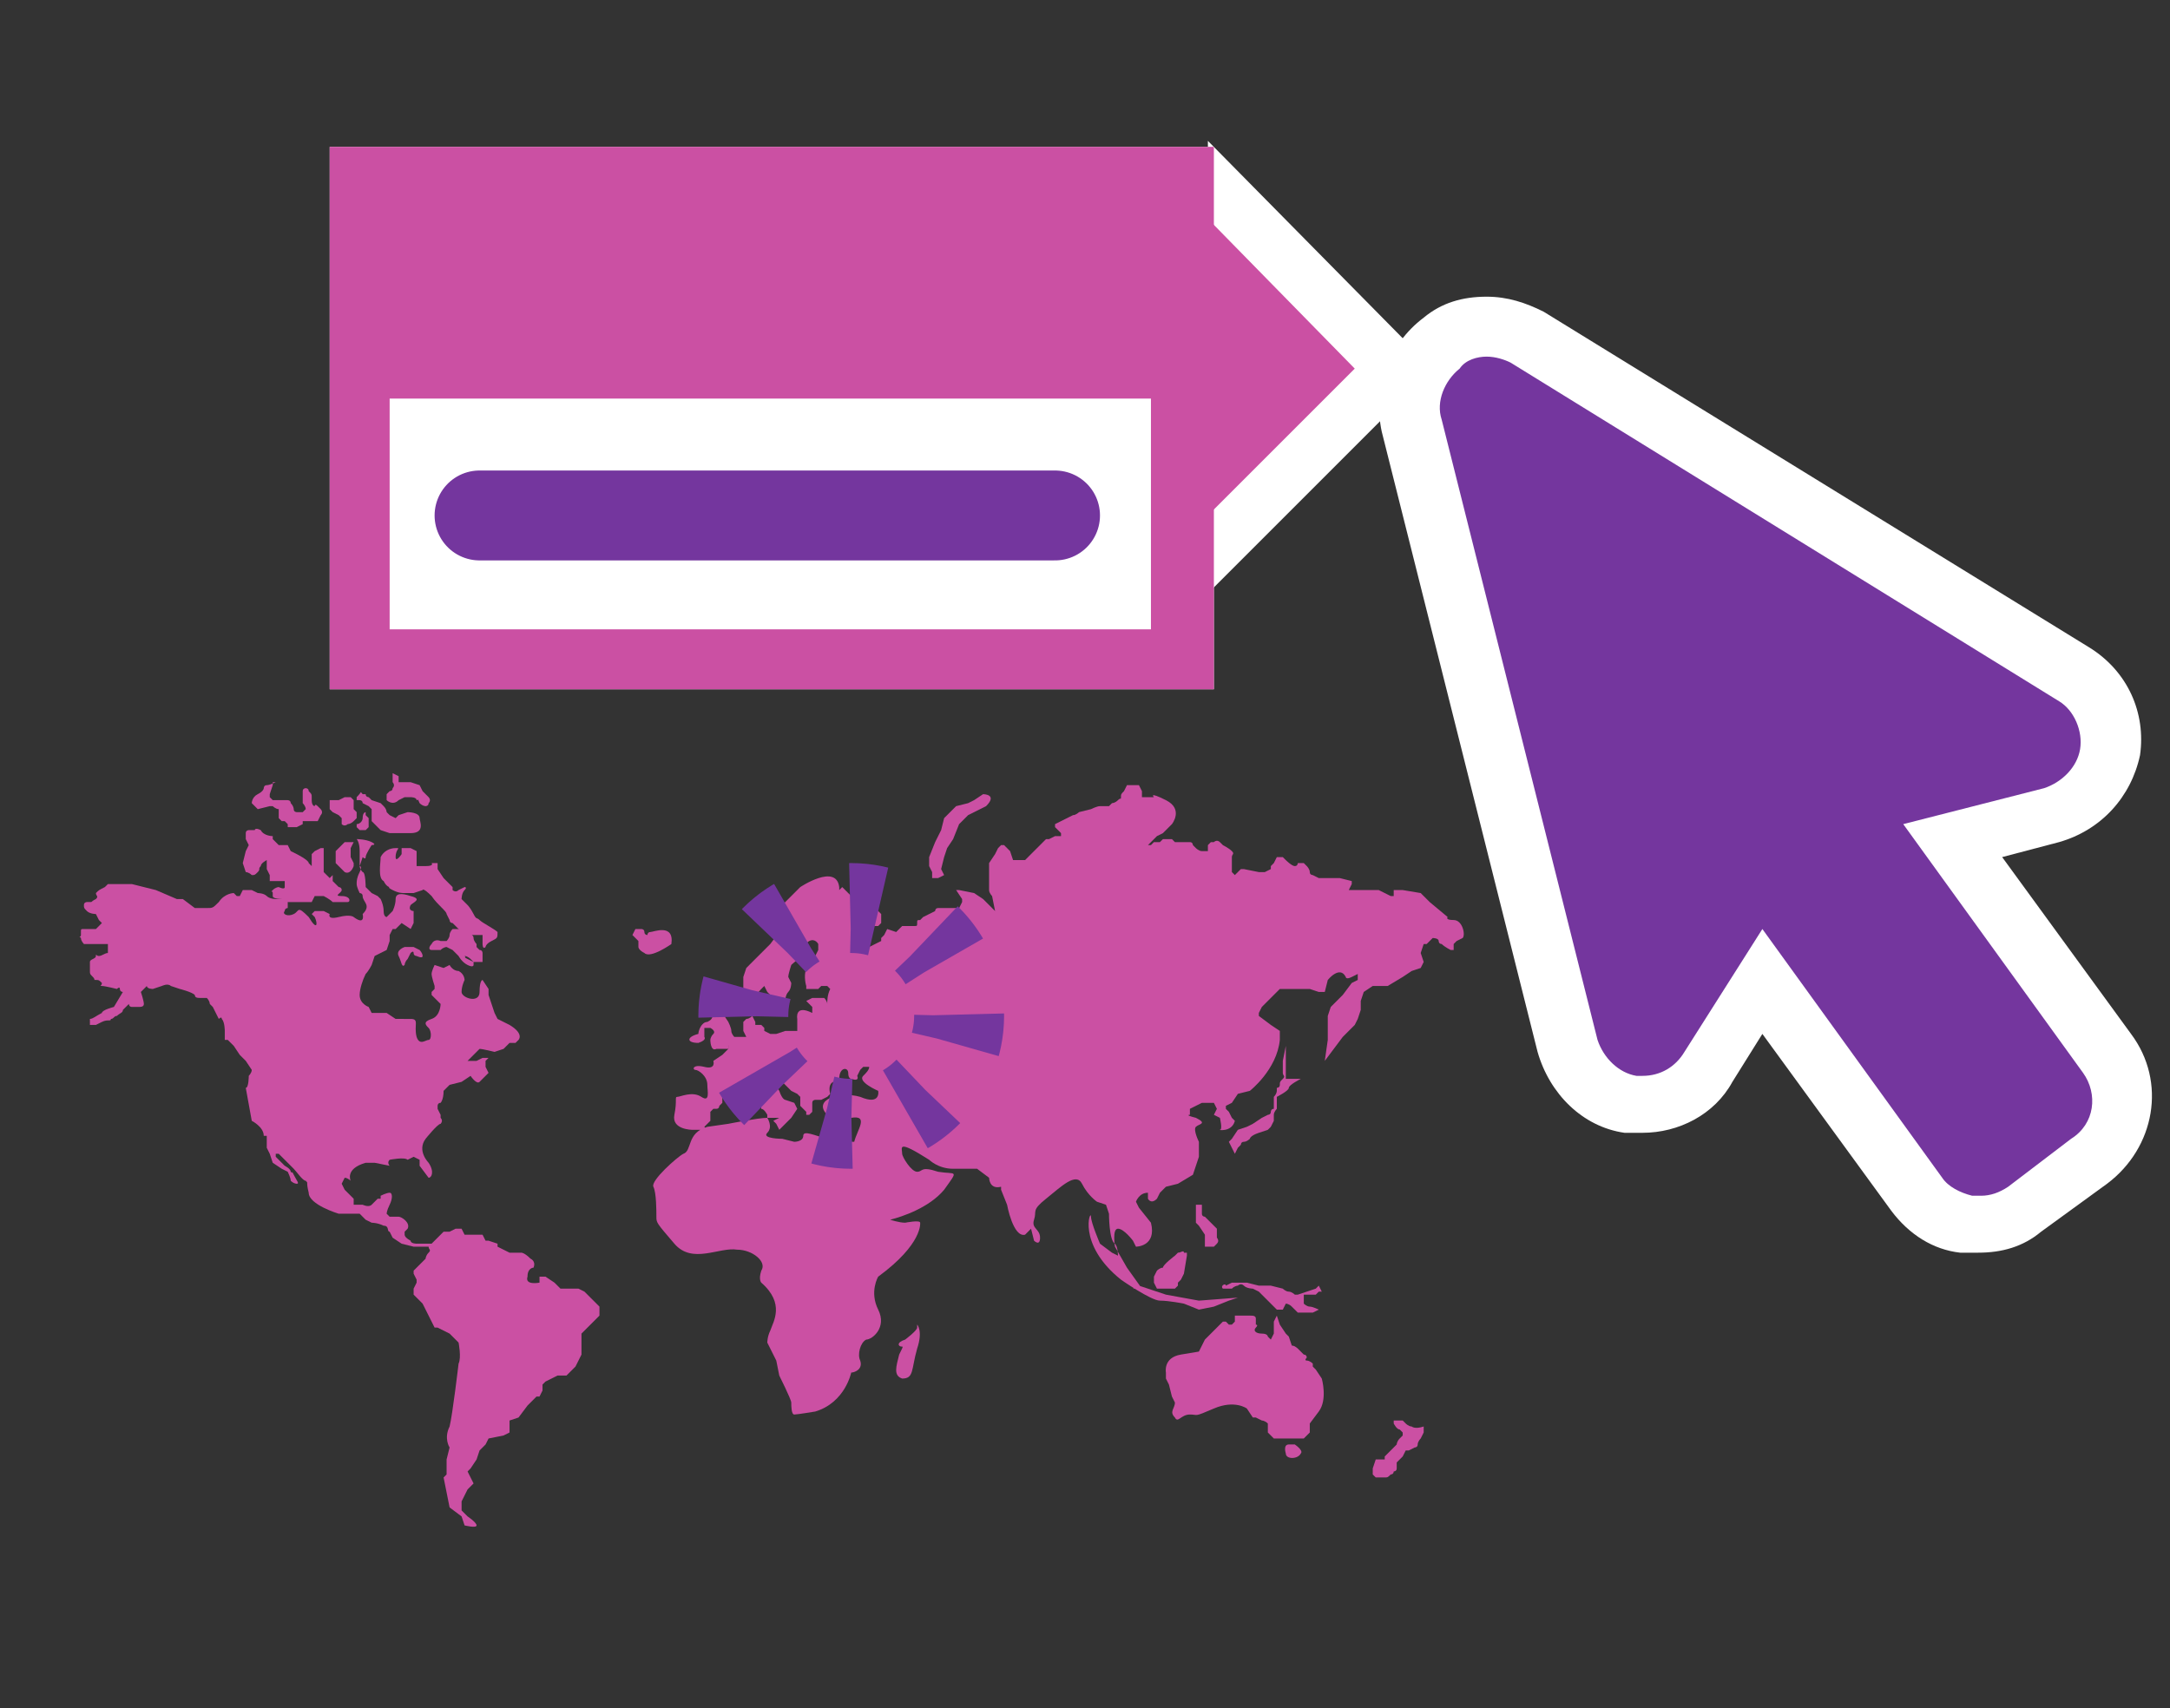 <?xml version="1.0" encoding="utf-8"?>
<!-- Generator: Adobe Illustrator 20.0.0, SVG Export Plug-In . SVG Version: 6.00 Build 0)  -->
<svg version="1.1" id="Layer_1" xmlns="http://www.w3.org/2000/svg" xmlns:xlink="http://www.w3.org/1999/xlink" x="0px" y="0px"
	 viewBox="0 0 72.4 57" style="enable-background:new 0 0 72.4 57;" xml:space="preserve">
<rect x="0" y="0" width="72.4" height="57" fill="#333333" stroke="none"/>
<style type="text/css">
	.st0{fill:#5A9005;}
	.st1{fill:#B5C926;}
	.st2{fill:#74369E;}
	.st3{fill:#CB50A3;}
	.st4{fill:#DA2240;}
	.st5{fill:#EF6D1D;}
	.st6{fill:#DA2228;}
	.st7{fill:#FFFFFF;}
	.st8{fill:none;stroke:#5A9005;stroke-width:3;stroke-linecap:round;stroke-miterlimit:10;}
	.st9{fill:none;stroke:#74369E;stroke-width:3;stroke-linecap:round;stroke-miterlimit:10;}
	.st10{fill:none;stroke:#74369E;stroke-width:3;stroke-miterlimit:10;stroke-dasharray:0.941,1.881;}
	.st11{fill:#ED9200;}
</style>
<g>
	<path class="st2" d="M66.1,40.9c-0.1,0-0.3,0-0.4,0c-0.7-0.1-1.3-0.5-1.7-1l-5.1-7.1L57,35.6c-0.5,0.8-1.3,1.2-2.2,1.2
		c-0.1,0-0.3,0-0.4,0c-1-0.2-1.9-0.9-2.1-1.9l-5.2-20.7c-0.3-1,0.1-2.1,1-2.7c0.4-0.3,1-0.5,1.5-0.5c0.5,0,1,0.1,1.4,0.4l18.3,11.3
		c0.9,0.5,1.4,1.6,1.2,2.6c-0.2,1-0.9,1.9-1.9,2.1l-3.3,0.8l5.1,7.1c0.4,0.6,0.6,1.2,0.5,1.9c-0.1,0.7-0.5,1.3-1,1.7l-2.2,1.6
		C67.1,40.8,66.6,40.9,66.1,40.9z"/>
	<path class="st7" d="M49.6,11.9c0.3,0,0.6,0.1,0.8,0.2l18.3,11.3c0.5,0.3,0.8,1,0.7,1.6c-0.1,0.6-0.6,1.1-1.2,1.3l-4.7,1.2l6,8.3
		c0.5,0.7,0.4,1.7-0.4,2.2L67,39.6c-0.3,0.2-0.6,0.3-0.9,0.3c-0.1,0-0.2,0-0.3,0c-0.4-0.1-0.8-0.3-1-0.6l-6-8.3l-2.6,4.1
		c-0.3,0.5-0.8,0.8-1.4,0.8c-0.1,0-0.2,0-0.2,0c-0.6-0.1-1.1-0.6-1.3-1.2l-5.2-20.7c-0.2-0.6,0.1-1.3,0.6-1.7
		C48.9,12,49.3,11.9,49.6,11.9 M49.6,9.9c-0.8,0-1.5,0.2-2.1,0.7c-1.2,0.9-1.7,2.4-1.4,3.8l5.2,20.7c0.4,1.4,1.5,2.5,2.9,2.7
		c0.2,0,0.4,0,0.6,0c1.2,0,2.4-0.6,3-1.7l1-1.6l4.3,5.9c0.6,0.8,1.4,1.3,2.3,1.4c0.2,0,0.4,0,0.6,0c0.8,0,1.5-0.2,2.1-0.7l2.2-1.6
		c1.6-1.2,2-3.4,0.8-5l-4.3-5.9l1.9-0.5c1.4-0.4,2.4-1.5,2.7-2.9c0.2-1.4-0.4-2.8-1.7-3.6L51.5,10.4C50.9,10.1,50.3,9.9,49.6,9.9
		L49.6,9.9z"/>
</g>
<g>
	<polygon class="st7" points="40.3,4.7 47.8,12.3 40.3,19.8 	"/>
	<g>
		<rect x="11" y="4.9" class="st7" width="29.5" height="18.1"/>
		<path class="st3" d="M38.4,6.9V21H13V6.9H38.4 M40.4,4.9H11V23h29.5V4.9L40.4,4.9z"/>
	</g>
	<rect x="11.9" y="5.9" class="st3" width="27.6" height="7.4"/>
	<polygon class="st3" points="40.3,7.3 45.2,12.3 40.3,17.2 	"/>
	<line class="st9" x1="16" y1="17.2" x2="35.2" y2="17.2"/>
</g>
<g>
	<path class="st3" d="M8.4,29.2c0.1,0,0.1,0,0.2-0.1C8.7,29,8.6,29,8.7,28.9c0-0.1,0.2-0.2,0.2-0.2v0.1V29L9,29.2v0.1v0.1
		c0,0,0.1,0,0.2,0s0.3,0,0.3,0s0,0.1,0,0.2s-0.2,0-0.2,0s-0.1,0-0.2,0.1s0,0,0,0.1s0,0,0,0.1s0.3,0.1,0.3,0.1l0.2,0.1l0.1,0h0.4
		l0.3,0l0.1-0.2l0.3,0c0,0,0.2,0.1,0.3,0.2c0.1,0,0.3,0,0.3,0h0.2c0.1,0,0.1-0.2-0.2-0.2c-0.3,0,0-0.1,0-0.2c0-0.1-0.1-0.1-0.1-0.1
		l-0.2-0.2v-0.1v-0.1L11,29.3l-0.2-0.2l0-0.2c0,0,0-0.1,0-0.2c0-0.1,0-0.1,0-0.2c0-0.1,0-0.2,0-0.2h-0.1l-0.2,0.1l-0.1,0.1v0.1
		l0,0.1c0,0,0,0.1,0,0.2c0,0-0.1-0.1-0.1-0.1c0-0.1-0.4-0.3-0.4-0.3l-0.2-0.1l-0.1-0.2H9.3c0,0-0.1-0.1-0.2-0.2c0-0.1,0-0.1,0-0.1
		s-0.3,0-0.4-0.2c-0.2-0.1-0.2,0-0.2,0H8.3c0,0-0.1,0-0.1,0.1c0,0.1,0,0.1,0,0.1l0,0.1l0.1,0.2l-0.1,0.2l-0.1,0.4l0.1,0.3
		C8.2,29.1,8.3,29.1,8.4,29.2z"/>
	<path class="st3" d="M13.7,31.8c0,0,0.1-0.1,0.1,0s0.1,0.1,0.1,0.1s0.2,0.1,0.2,0S14,31.7,14,31.7l-0.2-0.1l-0.1,0c0,0-0.1,0-0.1,0
		c0,0-0.1,0-0.1,0s-0.3,0.1-0.2,0.3c0.1,0.2,0.1,0.4,0.2,0.3c0,0,0-0.1,0.1-0.2C13.7,31.8,13.7,31.8,13.7,31.8z"/>
	<path class="st3" d="M15.5,31.9L15.5,31.9c0.1,0,0.2,0.1,0.2,0.1c0,0,0.1,0.1,0.1,0.1s0,0,0.1,0c0.1,0,0.2,0,0.2,0s0,0,0-0.1
		c0-0.1,0-0.2,0-0.2s0-0.1-0.1-0.1c0,0-0.1-0.1-0.1-0.1s0-0.1,0-0.1c0,0-0.1-0.1-0.1-0.2s-0.1-0.1-0.1-0.2c0,0-0.1,0-0.1,0
		S15.4,31,15.3,31c-0.1,0-0.2,0-0.2,0S15,31.1,15,31.2c0,0.1-0.1,0.2-0.1,0.2l-0.2,0c0,0-0.2-0.1-0.3,0.1c-0.1,0.1-0.1,0.2,0,0.2
		c0,0,0.1,0,0.1,0l0.2,0c0.1-0.1,0.2-0.1,0.2-0.1l0.2,0.1l0.1,0.1l0.1,0.1c0,0,0.1,0.2,0.3,0.3c0.2,0.1,0.2,0,0.2,0l0-0.1
		c0,0,0,0-0.2-0.1c-0.2-0.1,0,0-0.1-0.1C15.5,32,15.5,32,15.5,31.9C15.5,31.9,15.5,31.9,15.5,31.9z"/>
	<path class="st3" d="M14.2,28.9c-0.3,0-0.3,0-0.3,0v-0.1v-0.1c0,0,0,0,0-0.1s0-0.2,0-0.2l-0.2-0.1c0,0-0.2,0-0.2,0c0,0-0.1,0-0.1,0
		s0,0,0,0.1c0,0,0,0.1,0,0.1s-0.2,0.3-0.2,0.1c0-0.3,0.2-0.3,0-0.3s-0.4,0.1-0.5,0.3c0,0.2-0.1,0.7,0.1,0.8c0.1,0.2,0.2,0.2,0.2,0.2
		s-0.1,0,0.1,0.1c0.2,0.1,0.3,0.1,0.4,0.1c0.1,0,0.3,0,0.3,0l0.3-0.1c0,0,0-0.1,0.3,0.2c0.2,0.3,0.5,0.5,0.5,0.6
		c0,0,0.1,0.2,0.1,0.2s0,0.1,0.1,0.1c0,0,0.1,0.1,0.1,0.1s0,0,0.1,0.1s0.2,0.1,0.2,0.1l0.2,0.1c0,0,0,0,0.2,0c0.1,0,0.2,0,0.2,0
		s0,0.2,0,0.2v0.1c0,0,0,0.2,0.1,0.1c0,0,0-0.1,0.2-0.2c0.2-0.1,0.2-0.1,0.2-0.3c-0.1-0.1-0.5-0.3-0.6-0.4c-0.1-0.1-0.1,0-0.2-0.2
		c-0.1-0.2-0.2-0.3-0.2-0.3l-0.2-0.2c0,0,0-0.2,0.1-0.3s0-0.1,0-0.1s0,0-0.2,0.1c-0.1,0.1-0.2,0-0.2,0l0-0.1l-0.2-0.2l-0.1-0.1
		L14.6,29v-0.2c0,0-0.1,0-0.1,0c0,0-0.1,0-0.1,0S14.5,28.9,14.2,28.9z"/>
	<path class="st3" d="M11.8,28.1l-0.1,0l-0.1,0l-0.1,0l-0.1,0.1l-0.1,0.1l-0.1,0.1v0.2v0.2l0.1,0.1c0,0,0.1,0.1,0.2,0.2
		c0.2,0.1,0.3-0.2,0.3-0.2c0,0,0-0.1,0-0.1l-0.1-0.2c0-0.1,0-0.3,0-0.3L11.8,28.1z"/>
	<path class="st3" d="M11.9,26.6v0.1l0.1,0c0,0,0.1,0,0.1,0.1c0,0,0.2,0.1,0.2,0.1l0.1,0.1v0.2c0,0,0,0.2,0,0.2c0,0,0.1,0.1,0.1,0.1
		c0,0,0.1,0.1,0.1,0.1s0.1,0.1,0.1,0.1c0,0,0.3,0.1,0.3,0.1h0.2c0,0,0.1,0,0.5,0c0.5,0,0.3-0.4,0.3-0.5c0-0.2-0.4-0.2-0.4-0.2
		l-0.3,0.1l-0.1,0.1l-0.2-0.1l-0.1-0.1c0,0,0-0.1-0.1-0.2c0-0.1,0,0,0,0v0l-0.1-0.1l-0.3-0.1l-0.1-0.1c0,0-0.1,0-0.1-0.1
		c-0.1,0,0,0-0.1,0C12,26.4,12.1,26.4,11.9,26.6C11.8,26.5,11.9,26.6,11.9,26.6z"/>
	<path class="st3" d="M11.1,27.1l0.2,0.1l0.1,0.1l0,0.2c0.1,0.1,0.2,0,0.2,0s0.1,0,0.2-0.1c0,0,0.1-0.1,0.1-0.1v-0.2
		c0,0,0,0-0.1-0.1c0,0,0-0.1,0-0.1c0-0.1,0-0.1,0-0.1c0,0,0-0.1,0-0.1s-0.1-0.1-0.1-0.1h-0.1l-0.1,0l-0.2,0.1h-0.1l-0.2,0L11,27
		c0,0,0,0,0.1,0.1C11,27,11.1,27.1,11.1,27.1z"/>
	<path class="st3" d="M12.1,27.3c0,0.1-0.1,0.2-0.2,0.2v0.1l0.1,0.1h0.1h0.1l0.1-0.1v-0.3l-0.1-0.1l0-0.1
		C12.2,27.1,12.1,27.1,12.1,27.3z"/>
	<path class="st3" d="M8.6,27l0.4-0.1h0h0.1c0,0,0.1,0.1,0.2,0.1c0,0,0,0.1,0,0.1l0,0.1c0,0,0,0.1,0,0.1c0,0,0.1,0.1,0.1,0.1
		s0.1,0,0.1,0c0,0,0.1,0.1,0.1,0.1v0c0,0,0,0.1,0,0.1s0.1,0,0.1,0s0.2,0,0.2,0c0,0,0.2-0.1,0.2-0.1l0-0.1l0.1,0c0,0,0.1,0,0.2,0
		c0.1,0,0.2,0,0.2,0l0.1-0.2c0.1-0.1,0-0.2,0-0.2s0,0-0.1-0.1c-0.1-0.1-0.1,0-0.1,0c0,0-0.1,0-0.1-0.2c0-0.2,0,0,0-0.1
		c0-0.1,0-0.1-0.1-0.2c0-0.1-0.1-0.1-0.1-0.1s-0.1,0-0.1,0.1s0,0.2,0,0.2l0,0.1l0,0.1c0,0,0.1,0.1,0.1,0.2c0,0-0.1,0.1-0.1,0.1
		l-0.2,0c0,0-0.1,0-0.1-0.1c0,0,0-0.1-0.1-0.2c0-0.1-0.1-0.1-0.1-0.1l-0.1,0c0,0-0.1,0-0.2,0s-0.1,0-0.1,0l-0.1,0c0,0,0,0-0.1-0.1
		c0,0,0-0.1,0-0.1s0,0,0.1-0.3c0.1-0.2,0,0,0,0v0l0-0.1H9.2c0,0-0.2,0.1-0.3,0.1s-0.1,0.1-0.1,0.1s0,0.1-0.2,0.2
		c-0.2,0.1-0.2,0.3-0.2,0.3L8.6,27z"/>
	<path class="st3" d="M13.3,26.7L13.3,26.7l0.2-0.1c0,0,0.1,0,0.2,0c0,0,0.2,0,0.2,0.1c0.1,0,0-0.1,0.1,0.1c0.1,0.1,0.2,0.1,0.2,0.1
		s0.1,0,0.1-0.1c0.1-0.1,0-0.2,0-0.2l-0.2-0.2L14,26.2l-0.3-0.1c-0.1,0-0.2,0-0.2,0c0,0,0,0,0,0l-0.2,0l0-0.2l-0.2-0.1h0V26v0.1
		c0,0,0.1,0.1,0,0.2c0,0.1-0.1,0.1-0.1,0.1s-0.1,0.1-0.1,0.1c0,0,0,0.1,0,0.1s0,0,0,0.1C12.9,26.7,13.1,26.9,13.3,26.7z"/>
	<path class="st3" d="M23.3,34.8c0.3-0.1,0.2-0.2,0.2-0.2l0-0.2l0-0.1l0.2,0c0,0,0.2,0.1,0.1,0.2c-0.1,0.1-0.1,0.2-0.1,0.2
		s0,0.4,0.2,0.3h0.3h0.1v-0.1l0.2-0.1v-0.1v-0.1c0,0-0.1-0.1-0.1-0.2c0-0.1-0.1-0.3-0.1-0.3l-0.2-0.3v-0.1v-0.1v-0.1v-0.1l0-0.1
		l0.1-0.1l0.1-0.2c0,0,0-0.1-0.3,0.2c-0.2,0.3-0.4,0.3-0.4,0.3c0,0.1-0.1,0.2,0.1,0.3c0.1,0.1,0.1,0.2-0.1,0.3
		c-0.2,0-0.3,0.3-0.3,0.4C22.9,34.6,22.9,34.8,23.3,34.8z"/>
	<path class="st3" d="M21.7,31.1c-0.1,0-0.1,0.1-0.1,0.1s-0.1,0-0.1-0.1c0-0.1-0.1-0.1-0.1-0.1l-0.2,0l-0.1,0.2l0.1,0.1l0.1,0.1
		l0,0.2c0,0,0,0.1,0.2,0.2c0.2,0.2,0.9-0.3,0.9-0.3C22.5,30.8,21.8,31.1,21.7,31.1z"/>
	<path class="st3" d="M43.9,45.7l-0.1-0.1l0-0.1c0,0-0.1-0.1-0.2-0.1c-0.1,0,0-0.1,0-0.1s0-0.1-0.1-0.1c0,0-0.1-0.1-0.1-0.1
		l-0.1-0.1l0,0c0,0-0.1-0.1-0.2-0.1c0,0-0.1-0.3-0.1-0.3l-0.1-0.1l-0.2-0.3l-0.1-0.3l-0.1,0.2v0.1v0.3l-0.1,0.2l-0.1-0.1
		c0,0,0-0.1-0.2-0.1c-0.2,0-0.3-0.1-0.2-0.2c0.1-0.1,0-0.1,0-0.1s0-0.1,0-0.2c0-0.1-0.1-0.1-0.2-0.1s-0.2,0-0.2,0h-0.2h-0.1l0,0.2
		l-0.1,0.1l-0.1,0l-0.1-0.1h-0.1l-0.2,0.2l-0.3,0.3l-0.1,0.1L40,45.1c0,0,0,0-0.6,0.1c-0.6,0.1-0.5,0.6-0.5,0.6V46l0.1,0.2l0.1,0.4
		l0.1,0.2c0,0.2-0.2,0.3,0,0.5c0.1,0.2,0.2-0.1,0.5-0.1c0.3,0,0.1,0.1,0.8-0.2s1.1,0,1.1,0l0.2,0.3l0.1,0l0.2,0.1c0,0,0.1,0,0.2,0.1
		c0,0,0,0,0,0.1c0,0,0,0.1,0,0.1s0,0.1,0,0.1c0,0,0.2,0.2,0.2,0.2s0.1,0,0.1,0c0,0,0.2,0,0.2,0h0.2H43c0,0,0.1,0,0.2,0s0.1,0,0.1,0
		c0.1,0,0.1,0,0.2,0c0,0,0.1-0.1,0.1-0.1l0.1-0.1l0-0.3c0,0,0,0,0.3-0.4c0.3-0.4,0.1-1.1,0.1-1.1L43.9,45.7z"/>
	<path class="st3" d="M43.2,48.2H43c-0.2,0-0.1,0.3-0.1,0.3c0,0.2,0.4,0.2,0.5,0C43.5,48.4,43.2,48.2,43.2,48.2z"/>
	<path class="st3" d="M47.1,47.6c-0.1,0-0.2-0.1-0.2-0.1l-0.1-0.1l-0.1,0h-0.2l0,0.1c0,0,0.1,0.2,0.2,0.2c0,0,0.1,0.1,0.1,0.1
		c0,0.1,0,0.1,0,0.1s0,0-0.1,0.1s-0.1,0.2-0.1,0.2l-0.1,0.1l-0.2,0.2l-0.1,0.1v0.1l-0.1,0l-0.1,0l-0.1,0L45.8,49c0,0,0,0.1,0,0.1
		c0,0,0,0.1,0,0.1l0.1,0.1c0,0,0,0,0.1,0c0.1,0,0.1,0,0.2,0c0.1,0,0.1,0,0.2-0.1c0.1,0,0.1-0.1,0.1-0.1s0.1,0,0.1-0.1c0,0,0,0,0-0.1
		s0-0.1,0-0.1l0.1-0.1l0.1-0.1l0.1-0.2l0.1,0l0.2-0.1c0,0,0.1,0,0.1-0.1c0-0.1,0.1-0.2,0.1-0.2l0.1-0.2v-0.2
		C47.2,47.7,47.1,47.6,47.1,47.6z"/>
	<path class="st3" d="M19.6,43.2l-0.1-0.1L19.3,43c0,0-0.1,0-0.2,0s-0.1,0-0.1,0l-0.3,0l-0.2-0.2l-0.3-0.2h-0.1h-0.1L18,42.8
		c0,0-0.5,0.1-0.4-0.2c0-0.3,0.2-0.3,0.2-0.3s0.1-0.2-0.1-0.3c-0.2-0.2-0.3-0.2-0.3-0.2H17l-0.2-0.1l-0.2-0.1l0-0.1l-0.3-0.1h-0.1
		l-0.1-0.2c0,0-0.1,0-0.2,0c0,0-0.2,0-0.2,0l-0.2,0L15.4,41L15.3,41h0h-0.1l-0.2,0.1l-0.2,0l-0.1,0.1l-0.2,0.2l-0.1,0.1v0
		c-0.1,0-0.3,0-0.3,0h-0.2c0,0-0.2,0-0.2-0.1c0,0-0.2-0.1-0.2-0.2c0,0,0-0.1,0-0.1c0,0,0.1-0.1,0.1-0.1c0.1-0.2-0.2-0.4-0.3-0.4
		c-0.1,0-0.3,0-0.3,0s0,0-0.1-0.1c0,0,0-0.1,0.1-0.3c0.1-0.2,0.1-0.4,0-0.4c-0.1,0-0.3,0.1-0.3,0.1l0,0.1L12.6,40
		c0,0-0.1,0.1-0.2,0.2c-0.1,0.1-0.3,0-0.3,0h-0.3V40l-0.1-0.1l-0.2-0.2l-0.1-0.2l0.1-0.2v0c0.1,0,0.2,0.1,0.2,0.1s-0.2-0.4,0.5-0.6
		l0.3,0l0.5,0.1c0,0-0.1-0.1,0-0.2c0,0,0.5-0.1,0.6,0l0.2-0.1c0,0,0.2,0.1,0.2,0.1c0,0,0,0.2,0,0.2s0.3,0.4,0.3,0.4
		c0.1,0,0.2-0.2,0-0.5c0,0-0.4-0.4-0.1-0.8c0,0,0.4-0.5,0.5-0.5c0,0,0.1-0.1,0-0.2l0-0.1l-0.1-0.2l0-0.1c0,0,0-0.1,0.1-0.1
		c0,0,0.1-0.1,0.1-0.4l0.1-0.1c0,0,0,0,0.1-0.1l0.4-0.1l0.3-0.2c0,0,0.2,0.3,0.3,0.2c0.1-0.1,0.3-0.3,0.3-0.3l-0.1-0.2v-0.2l0.1-0.1
		h-0.2l-0.2,0.1l-0.1,0l-0.2,0c0,0,0.4-0.4,0.4-0.4c0.1,0,0.5,0.1,0.5,0.1l0.3-0.1l0.2-0.2h0.2l0.1-0.1c0,0,0.2-0.2-0.3-0.5
		l-0.4-0.2l-0.1-0.2l-0.1-0.3l-0.1-0.3l0-0.2l-0.2-0.3c0,0-0.1,0-0.1,0.4s-0.6,0.2-0.6,0c0-0.2,0.1-0.4,0.1-0.4s0-0.2-0.2-0.3
		c-0.2,0-0.3-0.2-0.3-0.2L15,32.3c0,0,0-0.1,0-0.1s-0.2,0.1-0.2,0.1l-0.3-0.1c0,0-0.1,0.2-0.1,0.3c0,0.1,0.1,0.4,0.1,0.4l0,0.1
		l-0.1,0.1v0.1l0.3,0.3c0,0,0,0.4-0.3,0.5c-0.3,0.1-0.2,0.2-0.1,0.3c0.1,0.1,0.1,0.4,0,0.4c-0.1,0-0.3,0.2-0.4-0.1
		c-0.1-0.4,0.1-0.6-0.2-0.6C13.3,34,13.2,34,13.2,34c0,0-0.3-0.2-0.3-0.2l-0.3,0l-0.2,0l-0.1-0.2c0,0-0.3-0.1-0.3-0.4
		c0-0.2,0.1-0.5,0.2-0.7c0.1-0.1,0.2-0.3,0.2-0.3l0.1-0.3l0.2-0.1l0.2-0.1l0.1-0.3l0-0.2l0.1-0.2h0.1l0.2-0.2l0.3,0.2l0.1-0.2v-0.4
		c0,0-0.2,0-0.1-0.2c0.1-0.1,0.4-0.2,0-0.3c-0.3-0.1-0.5-0.1-0.5,0.1c0,0.2-0.1,0.4-0.1,0.4l-0.2,0.2c0,0-0.1,0-0.1-0.2
		s-0.1-0.4-0.1-0.4l-0.1-0.1l-0.2-0.1l-0.2-0.2c0,0,0-0.5-0.1-0.5c-0.1-0.1-0.1-0.2-0.1-0.2l0.1-0.3c0,0,0.1,0.1,0.1,0
		s0.2-0.4,0.2-0.4s0.2,0,0-0.1c-0.2-0.1-0.5-0.1-0.5-0.1S12,28.1,12,28.4c0,0.2,0,0.3,0,0.3l0,0.2c0,0,0.1,0,0,0.2s-0.1,0.3-0.1,0.4
		c0,0.1,0.1,0.3,0.1,0.3s0.1,0,0.1,0.1c0,0.2,0.3,0.3,0,0.6c0,0,0.1,0.4-0.3,0.1c0,0-0.1-0.1-0.5,0S11,30.5,11,30.5l-0.2-0.1h-0.2
		l-0.1,0l-0.1,0.1c0,0,0,0,0.1,0.1c0.1,0.2,0.1,0.5-0.2,0c-0.4-0.4-0.3-0.2-0.5-0.1c-0.2,0.1-0.4,0-0.3-0.1c0-0.1,0.1-0.1,0.1-0.1
		l0-0.2l0-0.1l-0.4,0c0,0-0.2,0-0.3-0.1s-0.3-0.1-0.3-0.1l-0.2-0.1c0,0,0,0-0.1,0c-0.1,0-0.2,0-0.2,0L8,29.9c0,0-0.1,0-0.1,0
		c0,0-0.1-0.1-0.1-0.1s0,0,0,0s-0.3,0-0.5,0.3c-0.2,0.2-0.2,0.2-0.4,0.2c-0.2,0-0.4,0-0.4,0L6.1,30l-0.2,0l-0.7-0.3l-0.8-0.2H3.9
		H3.6c0,0,0,0-0.1,0.1c-0.2,0.1-0.2,0.1-0.3,0.2c0,0.1,0.1,0.1,0,0.2C3,30.1,3.1,30.1,3,30.1c-0.1,0-0.1,0-0.1,0s-0.1,0-0.1,0.1
		c0,0.1,0,0.1,0.1,0.2s0.3,0.1,0.3,0.1l0.1,0.2c0,0,0.1,0.1,0.1,0.1c0,0-0.2,0.2-0.2,0.2L3.1,31c0,0-0.1,0-0.1,0s-0.1,0-0.2,0
		c-0.1,0-0.1,0-0.1,0.1c0,0.1,0,0,0,0.1c0,0.1-0.1,0,0,0.1c0,0.1,0.1,0.2,0.1,0.2c0,0,0,0,0.1,0c0.1,0,0.3,0,0.3,0c0,0,0.1,0,0.2,0
		c0.1,0,0.2,0,0.2,0l0,0.3c-0.1,0-0.2,0.1-0.3,0.1c-0.1,0-0.1-0.1-0.1,0S3,32,3,32.1s0,0.1,0,0.2c0,0.1,0,0.1,0,0.1
		c0,0.1,0,0.1,0.1,0.2c0.1,0.1,0,0.1,0.1,0.1c0.1,0,0.1,0,0.2,0.1c0,0.1-0.1,0.1,0,0.1c0.1,0,0.5,0.1,0.5,0.1s0.1-0.1,0.1,0
		c0,0.1,0.1,0.1,0.1,0.1s-0.3,0.5-0.3,0.5c0,0-0.4,0.1-0.4,0.2C3.2,33.9,3.1,34,3,34C3,34,3,34.1,3,34.1s0,0.1,0,0.1h0
		c0,0,0.2,0,0.2,0c0,0,0,0,0.2-0.1C3.6,34,3.7,34.1,3.7,34c0,0-0.1,0,0,0c0.1,0,0.1-0.1,0.2-0.1c0.1-0.1,0.2-0.1,0.2-0.2
		c0.1-0.1,0.2-0.2,0.2-0.2s0,0.1,0.1,0.1c0.1,0,0.1,0,0.2,0c0.1,0,0.2,0,0.2-0.1s-0.1-0.4-0.1-0.4l0.1-0.1c0,0,0,0,0.1-0.1
		C4.9,33,5.1,33,5.1,33l0.3-0.1c0,0,0.2-0.1,0.3,0C5.7,32.9,6,33,6,33s0.4,0.1,0.5,0.2c0,0.1,0.1,0.1,0.2,0.1s0.1,0,0.2,0
		C7,33.4,7,33.5,7,33.5l0.1,0.1l0.1,0.2L7.3,34c0,0,0.1-0.1,0.1,0c0.1,0.1,0.1,0.4,0.1,0.4l0,0.3c0,0,0.1,0,0.1,0
		c0,0,0.1,0.1,0.1,0.1l0.1,0.1l0.2,0.3l0.2,0.2l0.2,0.3h0c0,0.1-0.1,0.2-0.1,0.2c0,0,0,0.4-0.1,0.4l0.2,1.1c0,0,0.4,0.2,0.4,0.5
		l0.1,0l0,0l0,0.1c0,0,0,0.3,0,0.3l0.1,0.2l0.1,0.3L9.4,39l0.2,0.1c0,0,0.1,0.2,0.1,0.3c0.1,0.1,0.2,0.1,0.2,0.1
		c0.1,0,0-0.1-0.1-0.3c-0.1-0.2,0,0-0.1-0.1c0-0.1-0.2-0.2-0.2-0.2l-0.2-0.2l-0.1-0.1c0,0,0-0.1,0-0.1c0,0,0.1,0,0.1,0
		s0.1,0.1,0.1,0.1c0,0,0.2,0.2,0.2,0.2s0.1,0.1,0.2,0.2c0.1,0.1,0.3,0.4,0.4,0.4c0.1,0.1,0,0,0.1,0.4c0,0.4,1,0.7,1,0.7s0.1,0,0.2,0
		c0,0,0.3,0,0.3,0l0.2,0l0.1,0.1l0.1,0.1l0.2,0.1c0,0,0.2,0,0.4,0.1c0.2,0,0.1,0.2,0.2,0.2c0,0,0.1,0.2,0.1,0.2l0.3,0.2l0.4,0.1
		l0.3,0c0,0,0.2,0,0.2,0c0,0,0,0,0,0c0,0,0,0,0,0c0,0.1,0.1,0.1,0,0.2s-0.1,0.2-0.1,0.2l-0.1,0.1l-0.1,0.1l-0.1,0.1l-0.1,0.1v0.1
		l0.1,0.2l0,0.1c0,0-0.1,0.2-0.1,0.2c0,0,0,0.2,0,0.2s0,0,0.1,0.1c0.1,0.1,0.2,0.2,0.2,0.2l0.4,0.8l0.1,0l0.2,0.1l0.2,0.1l0.2,0.2
		l0.1,0.1c0,0,0.1,0.5,0,0.7c0,0-0.2,1.7-0.3,2.1c-0.2,0.4,0,0.7,0,0.7l-0.1,0.4c0,0,0,0.2,0,0.3s0,0.2,0,0.2l-0.1,0.1l0.2,1
		l0.4,0.3l0.1,0.3c0,0,0.4,0.1,0.4,0c0-0.1-0.3-0.3-0.3-0.3l-0.2-0.2l0-0.3l0.2-0.4l0.2-0.2l-0.2-0.4l0.1-0.1l0.2-0.3l0.1-0.3
		l0.2-0.2l0.1-0.2l0.5-0.1l0.2-0.1v-0.2v-0.2l0.3-0.1l0.3-0.4l0.2-0.2l0.1-0.1l0.1,0l0.1-0.2v-0.2l0.1-0.1l0.4-0.2h0.3l0.2-0.2
		l0.1-0.1l0.2-0.4v-0.4v-0.3l0.1-0.1l0.1-0.1l0.2-0.2l0.2-0.2c0,0,0-0.1,0-0.1c0,0,0-0.2,0-0.2L19.6,43.2L19.6,43.2z M12.4,35.7
		L12.4,35.7L12.4,35.7C12.4,35.7,12.4,35.7,12.4,35.7z"/>
	<path class="st3" d="M48.5,30.7c-0.3,0-0.2-0.1-0.2-0.1l-0.6-0.5l-0.3-0.3c0,0-0.6-0.1-0.6-0.1c0,0-0.3,0-0.3,0l0,0.2
		c0,0,0,0-0.1,0c0,0-0.2-0.1-0.2-0.1c0,0-0.2-0.1-0.2-0.1h-0.4c0,0,0,0-0.1,0c-0.1,0-0.2,0-0.2,0L45,29.7l0.1-0.2v-0.1h0l-0.4-0.1
		h-0.2h-0.1H44l-0.2-0.1c0,0-0.1,0-0.1-0.1c0-0.1-0.1-0.2-0.1-0.2l-0.1-0.1h-0.2c0,0,0,0.1-0.1,0.1c-0.1,0-0.3-0.2-0.3-0.2l-0.1-0.1
		h-0.1h-0.1l-0.1,0.2l-0.1,0.1L42.4,29l-0.2,0.1l-0.2,0L41.5,29l-0.1,0l-0.2,0.2l-0.1-0.1c0,0,0-0.2,0-0.2c0,0,0-0.1,0-0.1
		c0,0,0-0.1,0-0.2c0-0.1,0.1-0.1,0-0.2c-0.1-0.1-0.3-0.2-0.3-0.2s0,0-0.1-0.1s-0.2,0-0.2,0h-0.1l-0.1,0.1l0,0.1l0,0.1
		c0,0-0.1,0-0.2,0c-0.1,0-0.2-0.1-0.2-0.1l-0.1-0.1c0,0,0-0.1-0.1-0.1c-0.1,0-0.2,0-0.2,0s-0.1,0-0.1,0c-0.1,0-0.2,0-0.2,0
		c0,0-0.1-0.1-0.1-0.1s-0.1,0-0.1,0c-0.1,0-0.2,0-0.2,0l-0.1,0.1l-0.2,0l-0.1,0.1l-0.1,0l0.1-0.1l0.1-0.1l0.1-0.1l0.2-0.1l0.1-0.1
		l0.1-0.1l0.1-0.1c0,0,0.4-0.5-0.2-0.8s-0.4-0.1-0.4-0.1l-0.4,0v-0.2l-0.1-0.2c0,0-0.1,0-0.1,0c0,0-0.2,0-0.2,0c0,0-0.1,0-0.1,0
		s0,0-0.1,0.2c-0.1,0.1-0.1,0.1-0.1,0.2c0,0.1,0,0-0.1,0.1c-0.1,0.1-0.2,0.1-0.2,0.1l-0.1,0.1c0,0-0.2,0-0.3,0
		c-0.1,0-0.3,0.1-0.3,0.1L36,27.1c0,0-0.1,0.1-0.2,0.1s0,0,0,0l-0.2,0.1l-0.4,0.2l0,0.1l0.1,0.1l0.1,0.1l0,0.1l-0.2,0L35,28h-0.1
		l-0.2,0.2l-0.2,0.2l-0.1,0.1l-0.2,0.2l-0.2,0h-0.1h-0.1l-0.1-0.3l-0.1-0.1l-0.1-0.1h-0.1l-0.1,0.1l-0.1,0.2L33,28.8l0,0.2l0,0.1
		v0.2v0.3c0,0,0,0,0,0.1c0,0.1,0.1,0.2,0.1,0.2l0.1,0.5l-0.4-0.4l-0.3-0.2l-0.5-0.1h-0.1l0.2,0.3l0,0.1c0,0-0.1,0.2-0.1,0.2
		s-0.1,0-0.1,0l-0.1,0c0,0,0,0-0.1,0c-0.1,0-0.3,0-0.3,0s-0.1,0-0.1,0c-0.1,0-0.1,0.1-0.1,0.1l-0.2,0.1l-0.2,0.1c0,0,0,0-0.1,0.1
		c-0.1,0-0.1,0-0.1,0.1s0,0.1-0.1,0.1c-0.1,0-0.1,0-0.1,0l-0.1,0l-0.2,0l-0.1,0.1l-0.1,0.1L29.6,31l-0.1,0.2l-0.1,0.1l0,0.1L29,31.6
		l-0.2,0c0,0-0.1-0.1-0.1-0.2c0-0.1-0.1-0.2-0.1-0.2l0-0.1l0-0.2l-0.1-0.1l0.3,0.1l0.2,0l0.3,0l0.1-0.1l0-0.1v-0.2l-0.2-0.2
		l-0.2-0.2L28.9,30l-0.2,0h-0.2l-0.1-0.1l-0.1-0.1c0,0-0.2-0.2-0.2-0.2c0,0-0.1,0.1-0.1,0.1c0,0,0-0.1,0-0.1c-0.1-0.8-1.3,0-1.3,0
		l-0.7,0.7L26,31.1l-0.3,0.4L25,32.2l-0.1,0.1l-0.1,0.3l0,0.6l0.1,0.1h0.3c0-0.1,0.2-0.3,0.2-0.3l0.1-0.1l0.1,0.2l0.1,0.1l0,0.3v0.3
		c0,0,0,0.1,0.1,0.1c0.1,0,0.5-0.4,0.5-0.4l-0.1-0.1c0,0,0-0.2,0.1-0.3c0.1-0.1,0.1-0.3,0.1-0.3c0,0-0.1-0.2-0.1-0.2
		c0-0.1,0.1-0.4,0.1-0.4s0.2-0.2,0.3-0.2c0.1,0,0.1-0.1,0.1-0.1s0-0.4,0.2-0.5c0.2-0.1,0.3,0.1,0.3,0.1l0,0.2l-0.1,0.2
		c0,0-0.2,0.1-0.3,0.4c-0.1,0.3,0,0.6,0,0.6s0,0.1,0,0.1c0,0,0.1,0,0.1,0c0.1,0,0.2,0,0.2,0s0.1,0,0.1,0c0,0,0.1-0.1,0.1-0.1
		s0,0,0.2,0c0,0,0,0,0,0l0.1,0.1c-0.1,0.2-0.1,0.4-0.1,0.5c0-0.1-0.1-0.2-0.1-0.2h-0.4l-0.2,0.1l0.1,0.1l0.1,0.1v0.2
		c-0.6-0.3-0.5,0.2-0.5,0.2l0,0.4l-0.4,0l-0.3,0.1l-0.2,0l-0.2-0.1l0-0.1l-0.1-0.1l-0.2,0v-0.1l-0.1-0.2c0,0-0.1,0.1-0.2,0.1
		c0,0-0.1,0.1-0.1,0.1v0.1l0,0.2l0.1,0.2h-0.2l-0.2,0l-0.1,0.1l-0.1,0.2l0,0.1l-0.1,0.1l-0.1,0.1l-0.3,0.2c0,0,0.1,0.3-0.3,0.2
		c-0.4-0.1-0.4,0.1-0.3,0.1c0.1,0,0.4,0.2,0.4,0.5c0,0.2,0.1,0.6-0.2,0.4c-0.3-0.2-0.7,0-0.8,0c-0.1,0,0,0.1-0.1,0.6
		c-0.1,0.5,0.6,0.5,0.6,0.5h0.1c0,0,0,0,0.2,0c0.2,0,0.1-0.1,0.1-0.1s0.1-0.1,0.2-0.2c0.1-0.1,0,0,0,0l0,0c0,0,0-0.2,0-0.3
		c0,0,0.1-0.1,0.1-0.1s0,0,0.1,0c0.1,0,0.1-0.1,0.1-0.1s0,0,0,0c0,0,0.1-0.1,0.1-0.1l0-0.1c0,0,0-0.1,0-0.1c0,0,0.1,0,0.1,0
		s0,0.2,0.3,0c0.3-0.2,0.3,0,0.3,0l-0.2,0.2v0.1v0.2c0,0,0,0,0,0.1s0.1,0.1,0.1,0.1l0.1,0c0,0,0,0,0,0c0,0,0.1-0.1,0.1-0.1
		s0-0.1-0.1-0.1c0,0,0-0.1,0-0.1v-0.1l0.1-0.1l0.1,0l0.2,0l0.1,0.1c0,0,0.1,0,0.1,0.1c0.1,0,0.2,0.2,0.2,0.2l0,0.1L26,37.3l-0.2,0.1
		l0.1,0.1l0.1,0.2l0.1-0.1l0.1-0.1l0.1-0.1l0.1-0.1l0.2-0.3l-0.1-0.2l-0.3-0.1c0,0-0.1,0-0.2-0.3C25.7,36,26,36,26,36l0.1,0.1
		l0.2,0.2l0.1,0.1l0.2,0.1l0.1,0.1v0.1v0.2l0.1,0.1v0.1V37l0.1,0.1v0.1h0.1H27l0.1-0.1c0,0,0-0.2,0-0.3c0-0.1,0.1-0.1,0.1-0.1h0.2
		l0.2-0.1l0.1-0.1c0,0-0.1-0.3,0.1-0.4c0.2-0.1,0.2-0.1,0.2-0.1c0-0.4,0.3-0.4,0.3-0.2c0,0.2,0.1,0.2,0.1,0.2
		c0.3,0.1,0.2-0.1,0.2-0.1l0.1-0.2l0.1-0.1c0,0,0.1,0,0.2,0c0,0,0,0,0,0c0,0.1-0.1,0.2-0.2,0.3c-0.2,0.2,0.5,0.5,0.5,0.5
		s0.1,0.5-0.6,0.2c-0.7-0.2-1.6,0.1-1.1,0.6c0,0,0.2,0.2,0.8,0.1c0.6-0.1,0.2,0.4,0.1,0.8c0,0,0,0,0,0c0,0,0,0,0,0s-0.5,0-0.9-0.1
		c-0.4-0.1-0.8-0.3-0.8-0.1c0,0.2-0.3,0.2-0.3,0.2L26.1,38c0,0-0.7,0-0.5-0.2s0-0.5,0-0.5c-0.3,0-1.3,0.2-1.3,0.2l-0.7,0.1
		c-0.7,0.2-0.5,0.8-0.8,0.9c-0.2,0.1-1.1,0.9-1,1.1c0.1,0.2,0.1,0.8,0.1,1c0,0.2,0,0.2,0.6,0.9c0.6,0.7,1.5,0.1,2.1,0.2
		c0.5,0,1,0.4,0.8,0.7c-0.1,0.3,0,0.4,0,0.4c0.8,0.7,0.4,1.3,0.3,1.6c-0.1,0.2-0.1,0.4-0.1,0.4l0.3,0.6l0.1,0.5c0,0,0.4,0.8,0.4,0.9
		c0,0.1,0,0.4,0.1,0.4c0.1,0,0.7-0.1,0.7-0.1c1-0.3,1.2-1.3,1.2-1.3c0.1,0,0.4-0.1,0.3-0.4c-0.1-0.2,0-0.6,0.2-0.7
		c0.2,0,0.7-0.4,0.4-1c-0.3-0.6,0-1.1,0-1.1c1.5-1.1,1.4-1.8,1.4-1.8c0-0.1-0.5,0-0.5,0c-0.2,0-0.5-0.1-0.5-0.1l0,0
		c0.4-0.1,1.3-0.4,1.8-1c0.5-0.7,0.4-0.5-0.2-0.6c-0.6-0.2-0.5,0-0.7,0c-0.2,0-0.5-0.5-0.5-0.6c0-0.2-0.2-0.5,0.9,0.2
		c0,0,0.3,0.3,0.8,0.3c0.5,0,0.8,0,0.8,0l0.4,0.3c0,0,0,0.4,0.4,0.3v0.1l0.2,0.5c0,0,0.2,1.1,0.6,1l0.2-0.2l0.1,0.4
		c0,0,0.2,0.2,0.2-0.1c0-0.3-0.3-0.3-0.2-0.6c0.1-0.3-0.1-0.3,0.4-0.7c0.5-0.4,1-0.9,1.2-0.5s0.5,0.6,0.5,0.6l0.3,0.1l0.1,0.3
		c0,0,0,0.9,0.2,1c0.1,0.1,0.1,0.4,0.1,0.4l-0.2-0.1l-0.4-0.3c0,0-0.3-0.7-0.3-0.9c0-0.3-0.5,0.9,1,2.1c0,0,1,0.7,1.3,0.7
		s0.8,0.1,0.8,0.1l0.5,0.2l0.5-0.1l0.5-0.2l0.3-0.1l-1.3,0.1l-1.1-0.2l-0.9-0.3L37.8,43h0.3l-0.5-0.7l-0.4-0.7c0,0-0.1-0.6,0.1-0.6
		c0.2,0,0.5,0.4,0.5,0.4l0.1,0.2c0,0,0.7,0,0.5-0.8L38,40.3l-0.1-0.2c0,0,0.1-0.3,0.4-0.3l0,0.2c0,0,0.1,0.2,0.3,0l0.1-0.2l0.2-0.2
		l0.4-0.1l0.5-0.3l0.2-0.6v-0.5c0,0-0.2-0.4-0.1-0.5c0.1-0.1,0.4-0.1,0-0.3c0,0,0,0,0,0c-0.4-0.1-0.2-0.1-0.2-0.1v-0.2l0.4-0.2
		l0.4,0l0.1,0.2l-0.1,0.2l0.2,0.1c0,0,0.1,0.4,0,0.4c-0.1,0,0.4,0.1,0.5-0.3l-0.1-0.1l-0.1-0.2l-0.1-0.1l0-0.1l0.2-0.1l0.2-0.3
		l0.4-0.1c0,0,0.9-0.7,1-1.7v-0.3l-0.3-0.2L42,33.9l0-0.1l0.1-0.2l0.6-0.6l0.5,0h0.5l0.3,0.1l0.2,0l0.1-0.4c0,0,0.4-0.5,0.6-0.1
		c0,0,0,0.1,0.2,0l0.2-0.1v0.2l-0.2,0.1l-0.3,0.4l-0.4,0.4l-0.1,0.3l0,0.8l-0.1,0.7l0.6-0.8l0.4-0.4l0.1-0.2c0,0,0.1-0.3,0.1-0.3
		c0-0.1,0-0.3,0-0.3l0.1-0.3l0.3-0.2l0.3,0l0.2,0l0.5-0.3l0.3-0.2l0.3-0.1l0.1-0.2l-0.1-0.3l0.1-0.3l0.1,0l0.2-0.2
		c0,0,0.2,0,0.2,0.1c0,0,0,0.1,0.1,0.1c0.1,0.1,0.3,0.2,0.3,0.2l0.1,0v-0.2l0.1-0.1l0.2-0.1C48.9,31.2,48.8,30.7,48.5,30.7z"/>
	<path class="st3" d="M31.1,29.3h0.2l0.2-0.1L31.4,29l0.1-0.4l0.1-0.3c0,0,0.2-0.3,0.2-0.3c0,0,0.2-0.5,0.2-0.5l0.3-0.3l0.2-0.1
		l0.4-0.2c0.4-0.4-0.1-0.4-0.1-0.4l-0.3,0.2l-0.2,0.1l-0.4,0.1L31.8,27l-0.3,0.3l-0.1,0.4l-0.2,0.4l-0.2,0.5v0.3l0.1,0.2L31.1,29.3z
		"/>
	<path class="st3" d="M42.4,37.1c0,0.1-0.1,0.1-0.1,0.1l-0.2,0.1l-0.3,0.2l-0.2,0.1l-0.3,0.1L41.1,38L41,38.1v0l0.2,0.4l0.1-0.2
		l0.1-0.1c0,0,0-0.1,0.1-0.1c0.1,0,0.2-0.1,0.2-0.1s0-0.1,0.3-0.2c0.3-0.1,0.3-0.1,0.3-0.1l0.1-0.1l0.1-0.2c0,0,0-0.1,0-0.2
		c0-0.1,0.1-0.2,0.1-0.2v-0.3v-0.1c0,0,0.4-0.2,0.4-0.3s0.4-0.3,0.4-0.3c0,0,0,0,0,0S43,36,43,36c0,0,0,0,0,0s-0.1,0-0.1,0
		c0-0.1,0,0,0-0.2c0-0.2,0-0.3,0-0.3l0-0.7l0,0.1l-0.1,0.5c0,0,0,0.1,0,0.2c0,0.1,0,0.1,0,0.2s0.1,0.1,0,0.2
		c-0.1,0.1-0.1,0.1-0.1,0.2c0,0.1-0.1,0.1-0.1,0.1c0,0,0,0.1,0,0.1s0,0.1-0.1,0.2c0,0.1,0,0.3,0,0.3V37C42.4,37,42.4,37.1,42.4,37.1
		z"/>
	<path class="st3" d="M39.3,41.8c0,0-0.1,0.1-0.1,0.1s-0.4,0.3-0.4,0.4c-0.1,0-0.2,0.1-0.2,0.1l-0.1,0.2v0.2l0.1,0.2l0.3,0h0.3
		c0,0,0,0,0.1-0.1c0-0.1,0-0.1,0-0.1c0,0,0.1-0.1,0.1-0.1c0,0,0.1-0.2,0.1-0.2l0.1-0.6v-0.1l-0.1,0h0C39.5,41.7,39.4,41.8,39.3,41.8
		z"/>
	<path class="st3" d="M40.1,40.2L40.1,40.2h-0.1l-0.1,0v0.3l0,0.3l0.1,0.1l0.2,0.3l0,0.2l0,0.2l0.3,0c0,0,0,0,0.1-0.1s0-0.2,0-0.2
		v-0.1v-0.2l-0.2-0.2h0l-0.2-0.2c0,0-0.1,0-0.1-0.1c0-0.1,0-0.1,0-0.1l0-0.1L40.1,40.2L40.1,40.2L40.1,40.2z"/>
	<path class="st3" d="M40.8,43c0,0,0.2,0,0.3,0c0.1-0.1,0.2-0.1,0.2-0.1s0.1-0.1,0.2,0c0.1,0.1,0.3,0.1,0.3,0.1c0,0,0.2,0.1,0.2,0.1
		l0.4,0.4l0.2,0.2h0.2l0.1-0.2c0,0,0.1,0,0.2,0.1c0,0,0.2,0.2,0.2,0.2c0,0,0.2,0,0.2,0h0.3l0.2-0.1c0,0-0.2-0.1-0.3-0.1
		c-0.1,0-0.2-0.1-0.2-0.1c0,0,0-0.2,0-0.2s0-0.1,0-0.1c0,0,0.2,0,0.2,0l0.2,0l0.1-0.1l0.1,0L44,42.9l-0.1,0.1l-0.3,0.1l-0.3,0.1
		l-0.1,0c0,0-0.1-0.1-0.2-0.1c-0.1,0-0.2-0.1-0.2-0.1l-0.4-0.1l-0.1,0H42l-0.4-0.1l-0.4,0h-0.1l-0.2,0.1
		C40.9,42.8,40.7,42.9,40.8,43z"/>
	<path class="st3" d="M30.6,44.3c0,0.1-0.4,0.4-0.4,0.4c-0.3,0.1-0.2,0.2-0.2,0.2c0.1,0.1,0.2-0.1,0,0.3c-0.1,0.4-0.2,0.7,0.1,0.8
		c0.4,0,0.3-0.3,0.5-1c0.2-0.6,0-0.8,0-0.8C30.6,44.1,30.6,44.2,30.6,44.3z"/>
</g>
<g>
	<circle class="st10" cx="28.4" cy="33.9" r="3.6"/>
</g>
</svg>
